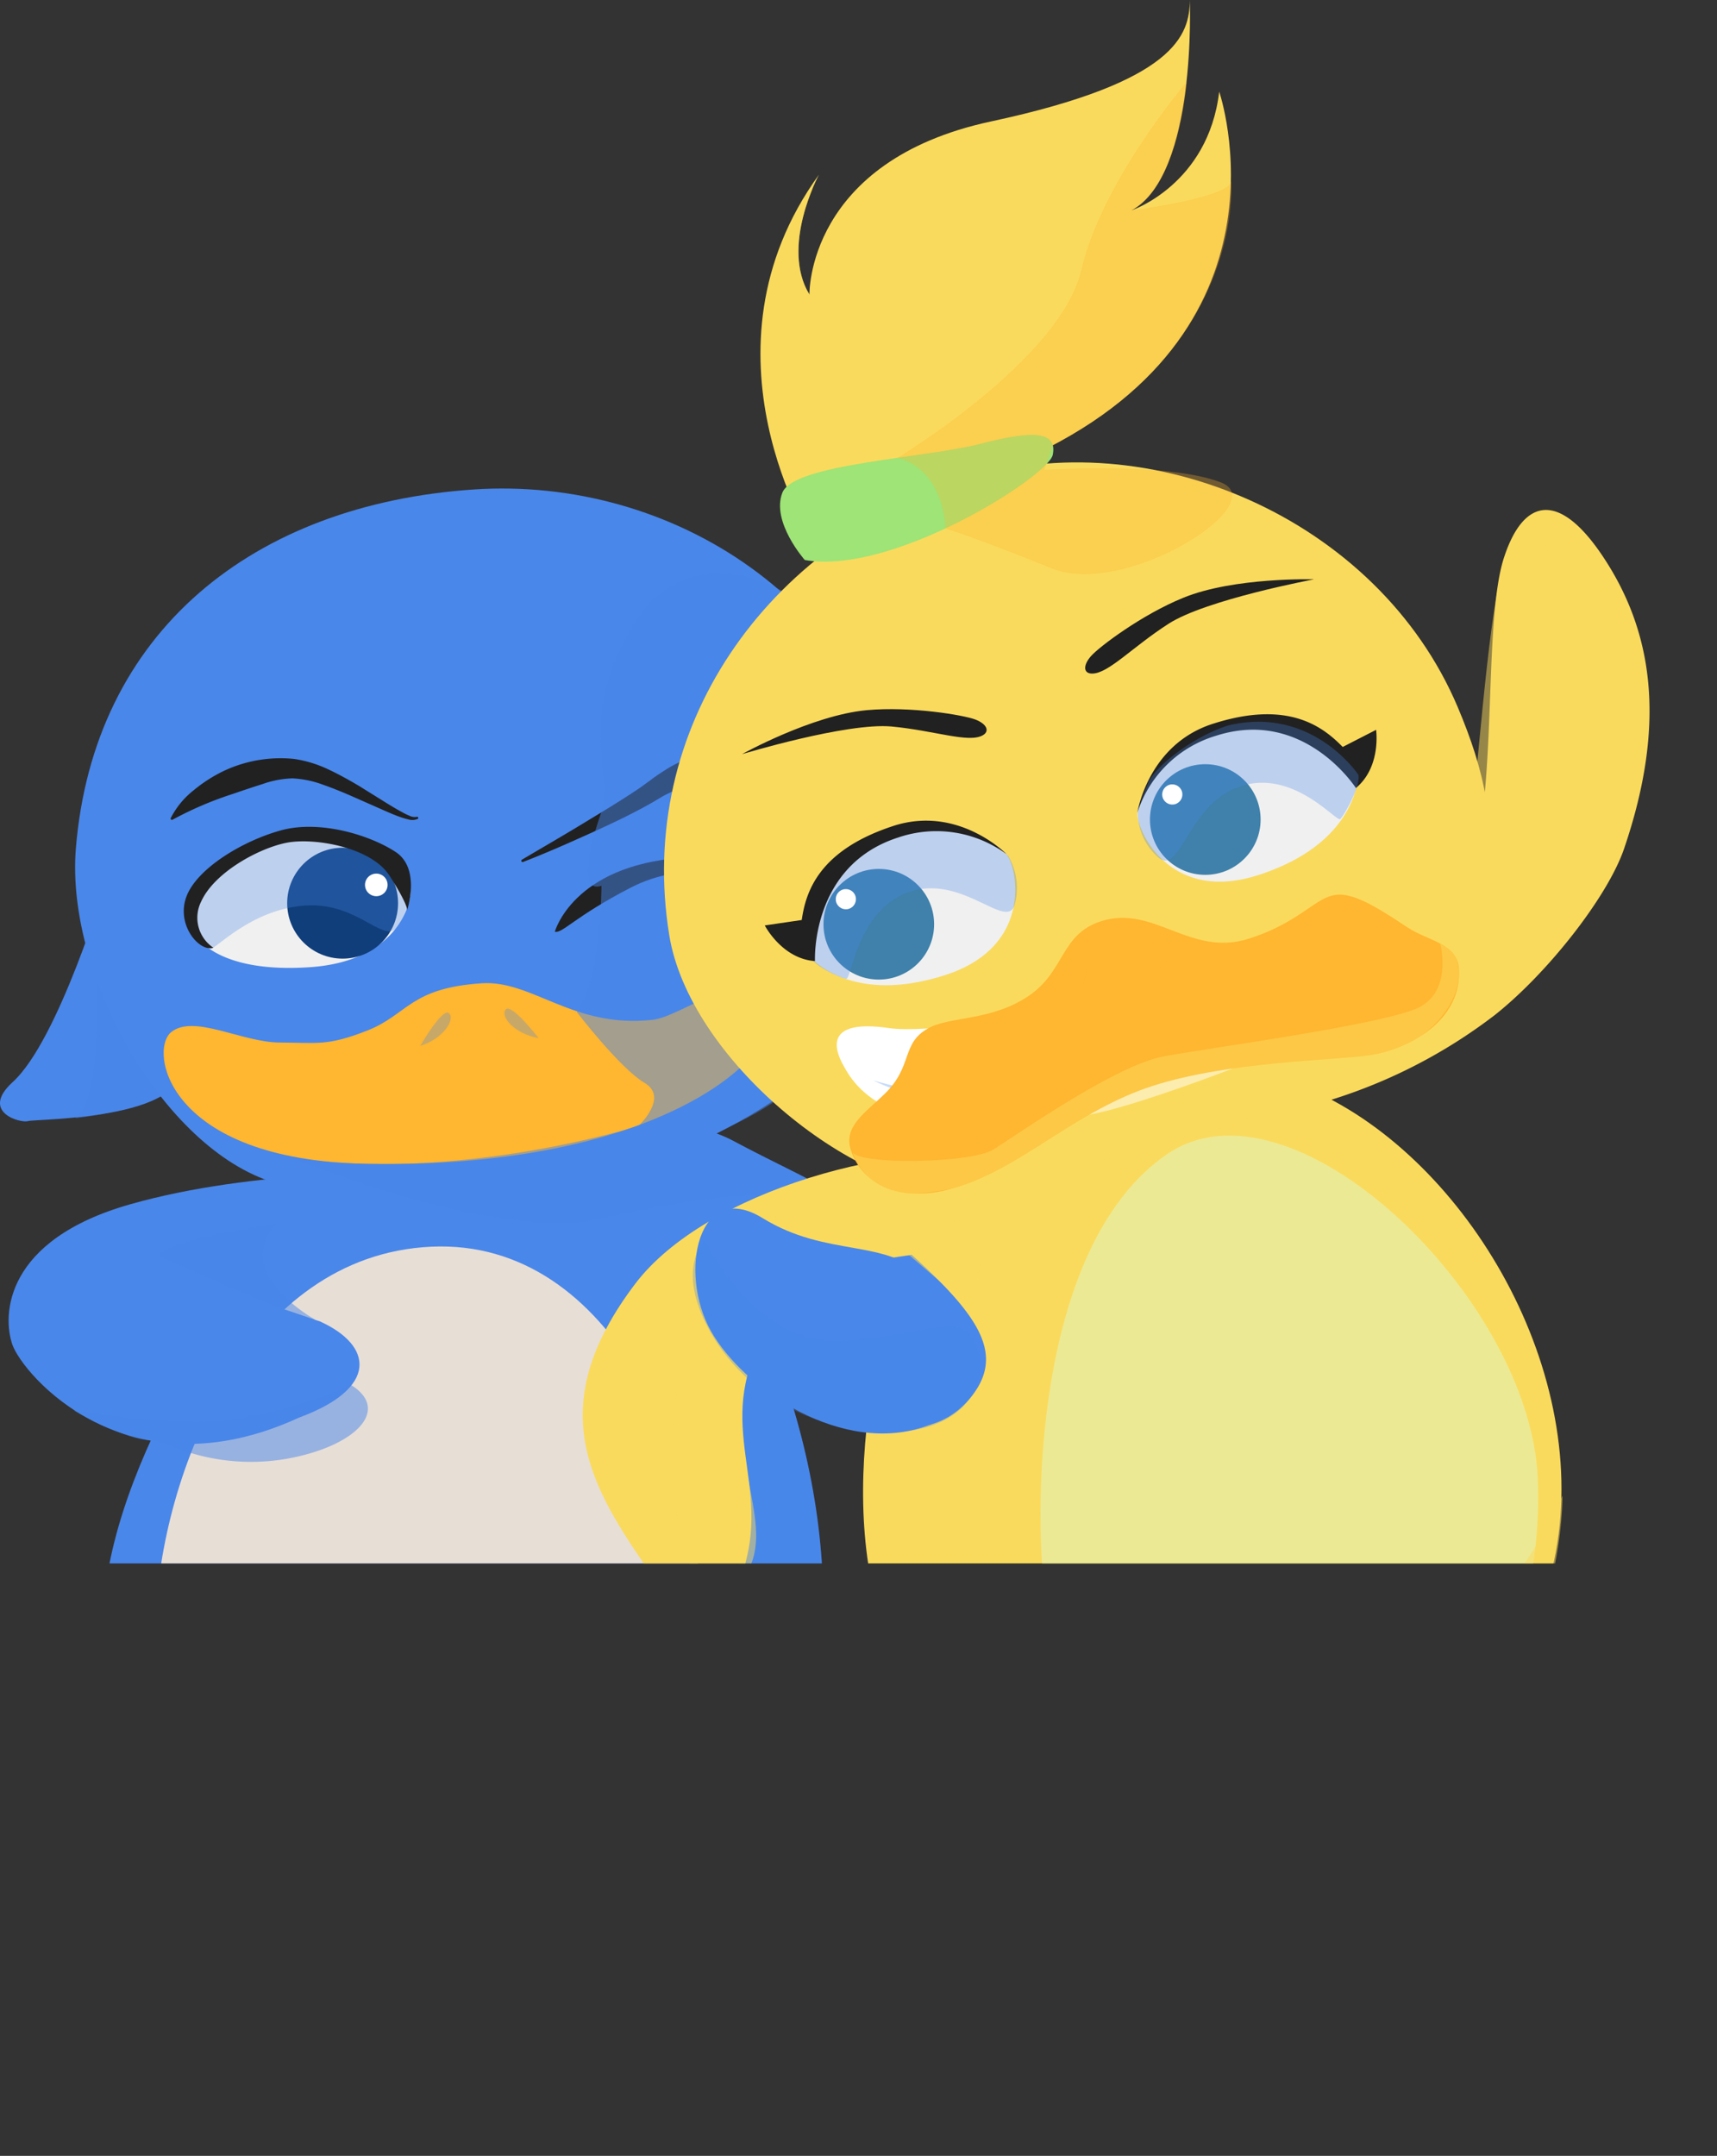<svg xmlns="http://www.w3.org/2000/svg" xmlns:xlink="http://www.w3.org/1999/xlink" viewBox="0 0 278.73 349.95"><rect x="0" y="0" width="278.73" height="349.95" fill="#333333" stroke="none"/><defs><style>.cls-1{fill:none;}.cls-2{isolation:isolate;}.cls-3{clip-path:url(#clip-path);}.cls-17,.cls-4{fill:#ffb630;}.cls-5,.cls-6{fill:#fada5c;}.cls-11,.cls-5{opacity:0.5;}.cls-11,.cls-17,.cls-5,.cls-8{mix-blend-mode:multiply;}.cls-7{fill:#ece994;}.cls-11,.cls-8,.cls-9{fill:#4987ea;}.cls-17,.cls-8{opacity:0.3;}.cls-10{fill:#e7ded6;}.cls-12{fill:#f0f0f0;}.cls-13{fill:#103e7b;}.cls-14{fill:#fff;}.cls-15{fill:#212121;}.cls-16{fill:#3f81aa;}.cls-18{fill:#9ee476;}</style><clipPath id="clip-path" transform="translate(-20.36 -7.22)"><rect class="cls-1" width="299" height="261"/></clipPath></defs><title>Patitos_1</title><g class="cls-2"><g id="Layer_2" data-name="Layer 2"><g id="Layer_2-2" data-name="Layer 2"><g class="cls-3"><g id="Patitos"><g id="Suki_Kuno" data-name="Suki Kuno"><g id="Patas_suki" data-name="Patas suki"><path id="pata_der" data-name="pata der" class="cls-4" d="M202.57,298.13c3.18,10.32,4.36,17.57-1.59,27.05-1.68,1.18-4.45,1.25-4.77,4.17-.16,1.46-1.5,1.55,3.12,3.58S214,343.21,220,345c1.53.45,12-6.28,11-8-1.56-2.78-8.95-3.58-9.47-7.65,8.73-10.14,14.73-23.8,12.11-36.78S201.76,283.86,202.57,298.13Z" transform="translate(-20.36 -7.22)"/><path class="cls-5" d="M230.76,316.25a27.91,27.91,0,0,0-14-5.52c-4.74-.34-7.14.79-11.16,2.28a19.67,19.67,0,0,0-.77-7.46c8.86-.24,21.23,1.16,29-3.68C233.47,306.89,232.8,311.63,230.76,316.25Z" transform="translate(-20.36 -7.22)"/><path class="cls-4" d="M267,265s24-2,27,5-5,18-5,18,6,12,8,12,3,6,1,6-12,0-16-3-13-13-12-15l-11-6Z" transform="translate(-20.36 -7.22)"/><path class="cls-5" d="M269.13,287.5S273,272,277,269a19.45,19.45,0,0,1,8.19-3.56S276,264,272,265c0,0-2.75,6.5-4.37,10.75a49.68,49.68,0,0,1-4.38,8.38Z" transform="translate(-20.36 -7.22)"/></g><g id="Panza_suki" data-name="Panza suki"><path id="panza" class="cls-6" d="M199.62,172.3C192.37,171.54,184,176,180,184s-6.32,13.6-12,27c-7.77,18.33-12.72,52.54,1.6,71.44S195,308.25,220,308s42.52-13.37,51.56-43.23S261.53,199.31,237,186C217.79,175.57,211.58,173.55,199.62,172.3Z" transform="translate(-20.36 -7.22)"/><path id="Panza_brillo" data-name="Panza brillo" class="cls-7" d="M270,247.14c-1.3-29.27-39.9-66.59-60.26-52.52s-21.55,53.41-20,69.13S203,309.82,228.75,307,271.27,276.42,270,247.14Z" transform="translate(-20.36 -7.22)"/><path id="sombra_panza" data-name="sombra panza" class="cls-5" d="M183.16,297.81S214,320,246,301c28.62-17,28-51,28-51s-8.66,23.43-37,36S185.8,298.83,183.16,297.81Z" transform="translate(-20.36 -7.22)"/></g><g id="Patas_Kuno" data-name="Patas Kuno"><path id="pata_izq" data-name="pata izq" class="cls-4" d="M102,314l5,33a8.76,8.76,0,0,0-2,6c0,2,2,2,4,2h31c1,0,1-3-1-4-3.22-1.61-12-8-12-8s7-26,8-35S100,296,102,314Z" transform="translate(-20.36 -7.22)"/><path class="cls-8" d="M130.08,330s-9.5-3-15.5-3a15.3,15.3,0,0,0-10,4L102,314s30.67-.67,33-4Z" transform="translate(-20.36 -7.22)"/><path id="pata_izq-2" data-name="pata izq" class="cls-4" d="M89.6,312.93c-8.69,8.39-7.63,14.39-.66,23.29,1.73,1.22,3.46,1,4.06,3.78.3,1.41.53,3.95-4,6s-14.4,8.42-20,11c-2.8,1.29-10.18-5-9-7,1.91-3.18,10.37-4.13,9.78-9.31C55.34,328.77,55,312.72,62.4,299S97.68,300.71,89.6,312.93Z" transform="translate(-20.36 -7.22)"/><path class="cls-8" d="M58.68,324.24c4-1.75,8.72-3.76,13-3.47S79.46,324.08,83,326a20.81,20.81,0,0,1,6.66-12.87c-9.32-2.53-22.19-5.67-28.63-13.25C59.28,308.08,56.58,315.83,58.68,324.24Z" transform="translate(-20.36 -7.22)"/></g><g id="Panza_kuno" data-name="Panza kuno"><path id="panza-2" data-name="panza" class="cls-9" d="M93.47,179.74c-14.3,12.65-22,14.17-33.26,33.3S29.9,261.43,39.7,287.58,70,320.27,95.19,320.66s45.42-8.11,55.08-32.48S149,224.6,135,206,112.18,187.58,93.47,179.74Z" transform="translate(-20.36 -7.22)"/><path id="Panza_brillo-2" data-name="Panza brillo" class="cls-10" d="M133.94,271.82c1.37-26.54-13.89-63.61-43.58-62.23s-44,36.24-44.8,61.42,15.61,48.17,43.61,49.26S132.56,298.36,133.94,271.82Z" transform="translate(-20.36 -7.22)"/><path id="sombra_panza-2" data-name="sombra panza" class="cls-8" d="M39,285c5.67,24.63,30.56,35,54,36,23,1,49-9,55-29-5.2,17.33-30.82,14.22-49.78,13.64S55.52,296.05,39,285Z" transform="translate(-20.36 -7.22)"/><path class="cls-8" d="M150.58,287S147,268.83,140.5,263.92c0,0-1.83-34.42-.17-36.17l8.84,8.17a109.07,109.07,0,0,1,3,12.58c.83,5.5,2.5,15.17,1.66,21.83S152.17,283,150.58,287Z" transform="translate(-20.36 -7.22)"/></g><path id="mano_izq" class="cls-9" d="M119.86,190.41s10.72-2.67,19.54,2c10.69,5.7,16.36,7.59,23.36,13.58,15.38,13.17,21.49,20.17,15.24,28-8,10-22.83,3.14-29-4s-5.31-9.89-13.07-20.83A140.81,140.81,0,0,0,119.86,190.41Z" transform="translate(-20.36 -7.22)"/><path class="cls-9" d="M86.2,197.64s-24.32-.73-44.72,5.07-20.77,18-19.11,22.78,18.5,24.74,46.52,11.85c13-4.79,12-11.73,3.43-15.61l-8.47-2.88Z" transform="translate(-20.36 -7.22)"/><path class="cls-11" d="M65,206s-16,2-19,5c0,0,24,10.83,25.5,10.42C71.5,221.42,58,214,65,206Z" transform="translate(-20.36 -7.22)"/><path class="cls-11" d="M47.33,241.58A33.78,33.78,0,0,0,67,244c11-2,16.83-7.83,10.42-11.92,0,0-13.42,5.92-24.42,5.92a125,125,0,0,1-20.67-1.83S40.67,241,44.83,241Z" transform="translate(-20.36 -7.22)"/><g id="Cara_kuno" data-name="Cara kuno"><path class="cls-9" d="M37.5,150.48s-7.62,25.59-15.06,32.37c-5.4,4.91,1.27,6.73,2.48,6.35s29.2-.18,24-10.92C46.51,173.18,39.92,153.69,37.5,150.48Z" transform="translate(-20.36 -7.22)"/><path class="cls-11" d="M47.46,184.6s-8.57-9.17-11.5-20.93c0,0,1.36,22.1-3.42,25.06C32.54,188.73,43,187.64,47.46,184.6Z" transform="translate(-20.36 -7.22)"/><path id="cabeza" class="cls-9" d="M97.2,86.68c32.35-2.19,64.43,18.37,69.94,52.85,3.64,22.82-6.39,43.82-43.13,57.07-21.49,7.74-39.09,7.81-58.3,2.82C47.6,194.72,31,166.13,32.67,145,35.55,109.64,61.58,89.1,97.2,86.68Z" transform="translate(-20.36 -7.22)"/><path id="ojo_der" data-name="ojo der" class="cls-12" d="M51.17,157.52s2.28,7.86,19.5,6.7c15.48-1.05,17.21-12.2,16.08-14.13S78,142.39,69,143s-11.94,4.55-14.31,7.26A16.93,16.93,0,0,0,51.17,157.52Z" transform="translate(-20.36 -7.22)"/><circle id="pupila_der" class="cls-13" cx="55.62" cy="146.61" r="9"/><path id="ojo_der-2" data-name="ojo_der" class="cls-8" d="M51.17,157.52s.18-2.45,2.59-6.19,7.48-7,14.49-8c6-.4,13.37,2.6,15.44,4.72s3,3.34,3,3.34.75,1.79-1.48,5.82-6.26-3.58-15.24-3-14.79,7.35-15.56,7.07-3-1.89-3.26-3.79" transform="translate(-20.36 -7.22)"/><circle id="brillo_ojo_der" data-name="brillo ojo der" class="cls-14" cx="80.98" cy="150.66" r="1.83" transform="matrix(1, -0.07, 0.07, 1, -30.44, -1.35)"/><path class="cls-15" d="M88.17,140.15a2.21,2.21,0,0,1-1.53.08,12.33,12.33,0,0,1-1.35-.4c-.88-.31-1.73-.68-2.57-1.05l-5-2.21c-1.65-.73-3.32-1.41-5-2a16.48,16.48,0,0,0-4.89-1,15.85,15.85,0,0,0-4.84.92c-1.62.51-3.25,1.06-4.88,1.62a57.1,57.1,0,0,0-9.74,4.17h0a.22.22,0,0,1-.29-.08.25.25,0,0,1,0-.19,13.6,13.6,0,0,1,3.67-4.47,23.84,23.84,0,0,1,4.84-3.13,21.63,21.63,0,0,1,11.48-2,19.53,19.53,0,0,1,5.65,1.73c1.72.81,3.34,1.72,4.93,2.66l4.66,2.9c.77.47,1.55.94,2.34,1.36a10,10,0,0,0,1.19.58,1.89,1.89,0,0,0,1.15.18h0a.2.2,0,0,1,.26.11A.18.18,0,0,1,88.17,140.15Z" transform="translate(-20.36 -7.22)"/><path class="cls-15" d="M105.07,146.78c3.17-1.88,6.35-3.71,9.48-5.61s6.29-3.79,9.28-5.79c.37-.25.74-.5,1.08-.76l1.12-.82c.79-.59,1.6-1.14,2.44-1.66a17,17,0,0,1,5.46-2.28,16.25,16.25,0,0,1,6-.2,10.81,10.81,0,0,1,5.42,2.36.21.21,0,0,1,0,.3.19.19,0,0,1-.17.07A27.83,27.83,0,0,0,135,133.84c-1.6.5-3.23,1-4.82,1.59a19.68,19.68,0,0,0-2.32,1.1l-1.18.7c-.41.26-.83.48-1.24.71-3.28,1.82-6.62,3.36-10,4.88s-6.75,3-10.17,4.32A.2.2,0,0,1,105,147,.19.19,0,0,1,105.07,146.78Z" transform="translate(-20.36 -7.22)"/><path class="cls-9" d="M159.39,137.2s11,24.33,19.29,30c6,4.14-.36,6.84-1.6,6.63s-29,3.77-25.3-7.58C153.51,160.91,157.41,140.71,159.39,137.2Z" transform="translate(-20.36 -7.22)"/><path class="cls-15" d="M55,161.06a5.85,5.85,0,0,1-2-7.46c2.16-4.83,9.56-8.78,14-9.6s13.6.74,16.57,5.34,2.89,5.59,2.89,5.59,2.25-6.69-1.87-9.41S72.32,140.27,66,142s-13.74,6.25-15.4,10.82S52.73,161.81,55,161.06Z" transform="translate(-20.36 -7.22)"/><path class="cls-4" d="M98.59,166.83c-11.77.77-12,5.1-18.67,7.7-6.44,2.52-8,1.94-14.14,1.92s-13.94-4.65-17.62-1.7-.75,20.74,31.53,21.38c51,1,70.07-20.2,64.92-25.9s-13.58,2-18.31,2.53C113.41,174.2,106.79,166.3,98.59,166.83Z" transform="translate(-20.36 -7.22)"/><path class="cls-15" d="M110.43,158.46s2.89-10.66,20.51-12c7.38-.89,13.27,3.66,11,3.44s-10.21-3.24-19.26,1.44S111.63,158.8,110.43,158.46Z" transform="translate(-20.36 -7.22)"/><path id="nariz_der" class="cls-8" d="M88.58,177c3.92-1.27,5.71-4.39,4.65-5.32S88.58,177,88.58,177Z" transform="translate(-20.36 -7.22)"/><path id="nariz_izq" class="cls-8" d="M107.79,175.73c-4.06-.73-6.26-3.58-5.33-4.65S107.79,175.73,107.79,175.73Z" transform="translate(-20.36 -7.22)"/><path class="cls-11" d="M147,103s-15-9-24,6-3,24-5,30c0,0-5,13.63,0,12,0,0,0,15-4,20.5,0,0,7,9.13,11,11.5s-1,7-1,7-29.5,9.25-56.25,5.13c0,0,33.25,13.87,50.25,9.87s26.38-3.87,26.38-3.87l6.75-2.63-14.63-7.37S149,186,151,181s10.5-12.5,10.5-31.5,4-24-4-35S147,103,147,103Z" transform="translate(-20.36 -7.22)"/></g><g id="brazos_suki" data-name="brazos suki"><path id="mano_izq-2" data-name="mano_izq" class="cls-6" d="M232,187a85.24,85.24,0,0,0,31-15c8.63-6.83,18.35-19.25,21-27,7.05-20.65,4.45-35.22-3-46.79s-13.34-10.15-16.49-.48-1.31,33.76-4.56,47.92C258.22,153,229,172,228,176,225.14,187.46,232,187,232,187Z" transform="translate(-20.36 -7.22)"/><path id="sombra_mano_der" data-name="sombra mano der" class="cls-5" d="M274.27,106.51c1,9.8,1.65,26.09-6.27,42.49s-38,35-38,35,27.78-27.8,29.73-48.33c1.85-19.37,3.32-36.48,6.22-41.08S273.31,96.84,274.27,106.51Z" transform="translate(-20.36 -7.22)"/><path id="mano_der" class="cls-6" d="M185,208c1.83-.53,6.37-11.94,1.19-12.88-19.63-3.54-51.35,5.5-62.71,20.49-14.72,19.41-7.79,32,1.45,45.5s13.25,13.05,16.65-1-6.26-23.5,4.71-39.15C154.53,209.22,170,212.31,185,208Z" transform="translate(-20.36 -7.22)"/><path id="sombra_mano_der-2" data-name="sombra mano der" class="cls-5" d="M130.11,252.32c-2.18-10.83-.5-37.14,16.71-45C157.38,202.56,164,203,170,204s8,3,9,4,1,4,0,6a6.26,6.26,0,0,1-4,3l-7-6c-12.61,1.65-21.69,7.05-25.34,16.31-6,15.2,4.55,27.51-1.51,35.84S132.29,263.14,130.11,252.32Z" transform="translate(-20.36 -7.22)"/></g><g id="Suki_cabeza" data-name="Suki cabeza"><path id="cabeza-2" data-name="cabeza" class="cls-6" d="M177.23,85C206.75,75.58,244,91.26,257,122c8.6,20.35,9.25,38.23-21.83,58.93C217,193,195.39,201,176.42,200.76,158.53,200.54,132.23,179,129,159,123.58,125.48,144.71,95.41,177.23,85Z" transform="translate(-20.36 -7.22)"/><path class="cls-14" d="M241,155s-35.89,13.62-44.57,15.33c-11.36,2.24-25.79,4.64-31.78,3.77-10.55-1.52-8.83,3.51-7.35,6.12s7.28,14.46,40.7,7.78c10-2,41.3-14.08,43-17C244.48,165,241,155,241,155Z" transform="translate(-20.36 -7.22)"/><path class="cls-8" d="M162.12,182.6a33.77,33.77,0,0,0,9.1,2.92l.53-1.24S169.7,184.76,162.12,182.6Z" transform="translate(-20.36 -7.22)"/><path id="boca" class="cls-4" d="M199.1,156.76c8.58-2.74,14.48,5.88,24,2.83s11.17-7.76,15.59-7.08c2.51.39,5.5,2.15,10.05,5.19,3.47,2.31,8.19,2.63,8.46,6.74.55,8.59-8.39,13.18-14.41,14.06s-22.78,1-35.16,4.94-21,13-31.52,16.37-16.08-1.06-17.63-5.92c-1.22-3.81,2.29-6,5.49-9.1,4.66-4.54,2.63-8.19,7.09-10.66,3.49-1.95,10.13-1.14,16.19-5.18S192.44,158.9,199.1,156.76Z" transform="translate(-20.36 -7.22)"/><path id="ojo_izq" data-name="ojo izq" class="cls-12" d="M240.83,132.93s.17,11.1-16.28,16.36c-14.78,4.72-19.88-7.95-19.53-10.16s3.23-10.48,11.8-13.22,13.91.22,17.12,1.88A30.7,30.7,0,0,1,240.83,132.93Z" transform="translate(-20.36 -7.22)"/><path id="pestaña_izq" data-name="pestaña izq" class="cls-15" d="M205,139.13s1.67-11,12.19-14.4c12.38-4,18,.54,21.14,3.74l5.42-2.78s.87,6-3.28,9.45c0,0-8.38-13.07-22.67-8.5A19.16,19.16,0,0,0,205,139.13Z" transform="translate(-20.36 -7.22)"/><circle id="pupila_der-2" data-name="pupila_der" class="cls-16" cx="195.66" cy="133.03" r="8.98"/><path id="ojo_izq-2" data-name="ojo_izq" class="cls-8" d="M240.83,132.93s-7.49-11.25-21.13-7.94c-5.71,1.82-11.9,6.69-13,9.41a35,35,0,0,0-1.64,4.73,9.69,9.69,0,0,0,3.38,7.31c3.56,2.93,4.82-8.88,13.39-11.62s15.49,5.9,16.1,5.35,3.36-5.36,2.94-7.24" transform="translate(-20.36 -7.22)"/><circle id="brillo_ojo_der-2" data-name="brillo ojo der" class="cls-14" cx="210.67" cy="136.17" r="1.64" transform="translate(-51.85 63.5) rotate(-17.75)"/><path id="ceja_izq" data-name="ceja izq" class="cls-15" d="M233.68,101.26s-17.5,3.27-23.62,7.21c-5.95,3.83-9.77,8.1-12.42,8.09-1.41,0-1.5-1.32-.18-2.83s8.29-6.76,15-9.48C220.71,100.88,233.68,101.26,233.68,101.26Z" transform="translate(-20.36 -7.22)"/><path id="ceja_der" data-name="ceja der" class="cls-15" d="M140.81,129.64s17-5.16,24.28-4.49c7,.66,12.41,2.69,14.75,1.46,1.25-.66.73-1.87-1.14-2.59s-10.47-2.18-17.65-1.52C152.14,123.33,140.81,129.64,140.81,129.64Z" transform="translate(-20.36 -7.22)"/><path id="ojo_der-3" data-name="ojo der" class="cls-12" d="M151,161.63s6.3,9.14,22.74,3.89c14.78-4.73,11.59-18,10-19.61s-8.71-6.67-17.29-3.93-11.2,8.26-12.85,11.46A31,31,0,0,0,151,161.63Z" transform="translate(-20.36 -7.22)"/><circle id="pupila_der-3" data-name="pupila_der" class="cls-16" cx="142.66" cy="150.03" r="8.98"/><path id="ojo_der-4" data-name="ojo_der" class="cls-8" d="M151.73,162.37s-.59-14.42,12.44-19.64c5.72-1.82,13.61-.67,16.12.89s3.74,2.52,3.74,2.52A10.31,10.31,0,0,1,185.1,154c-1.2,4.45-8.36-4.81-16.93-2.07s-9.61,14.27-10.43,14.18-5.27-2-6-3.76" transform="translate(-20.36 -7.22)"/><path id="pestaña_der" data-name="pestaña der" class="cls-15" d="M183.8,145.91s-7.77-8-18.29-4.66c-12.38,4-14.36,10.89-15,15.31l-6,.88s2.78,5.41,8.15,5.79c0,0-.76-15.5,13.53-20.07A19.2,19.2,0,0,1,183.8,145.91Z" transform="translate(-20.36 -7.22)"/><circle id="brillo_ojo_der-3" data-name="brillo ojo der" class="cls-14" cx="157.67" cy="153.17" r="1.64" transform="translate(-59.55 48.15) rotate(-17.75)"/><path id="nariz_der-2" data-name="nariz_der" class="cls-17" d="M192.93,170.29c3.5-2.17,4.49-5.64,3.24-6.29S192.93,170.29,192.93,170.29Z" transform="translate(-20.36 -7.22)"/><path id="nariz_izq-2" data-name="nariz_izq" class="cls-17" d="M211.27,164.43c-4.12.26-6.94-2-6.29-3.25S211.27,164.43,211.27,164.43Z" transform="translate(-20.36 -7.22)"/><path id="Sombra_boca" data-name="Sombra boca" class="cls-5" d="M158.79,194.32s2.28,7.67,11.38,6.6A359.81,359.81,0,0,0,206,194a162.2,162.2,0,0,0,28-10c3.84-1.92,14.64-5.27,19.85-11.14s2.79-10.43,2.79-10.43a6.53,6.53,0,0,0-2.48-2s2,7.48-3.36,10.26-33.61,6.54-41.53,8-24.2,13-27.71,15.15S160.66,196.35,158.79,194.32Z" transform="translate(-20.36 -7.22)"/><path class="cls-6" d="M152.36,95.12s-19.86-30.8.95-59.55c0,0-6.34,11.67-1.55,19.47,0,0-.51-21.68,29.49-28.11S213.49,12.86,213.5,7.22c0,0,1.21,28.35-9.45,34.15,0,0,12.45-4.18,14.23-19.27,0,0,13.61,39.54-32,59.81C171.62,93.16,156.44,103.45,152.36,95.12Z" transform="translate(-20.36 -7.22)"/><path class="cls-18" d="M151,98.12s-5.47-6.18-3.64-10.91,23.1-5.58,32.36-8,12.22-1.61,11.54,1.84S165.26,100.67,151,98.12Z" transform="translate(-20.36 -7.22)"/><path class="cls-17" d="M166.07,81.53s26.43-15.91,29.82-30.47S213,20.54,213,20.54s-1.21,16.65-8.91,20.83c0,0,16.18-2.13,16.12-4.77,0,0,2.35,26.39-28.89,42.89l-1.45,4s19.71-1.33,28.6,2-15.41,18.85-27.36,14S173.84,93,173.84,93,173.78,83.61,166.07,81.53Z" transform="translate(-20.36 -7.22)"/><path class="cls-5" d="M152.31,37.72s-5.13,8.89-5.16,17.8,6.67,15.87,6.67,15.87-3-12.08-2.07-16.47C151.75,54.92,147.45,49.41,152.31,37.72Z" transform="translate(-20.36 -7.22)"/></g><g id="mano_encima_kuno" data-name="mano encima kuno"><path class="cls-9" d="M170.52,214.56c-6.35-6.39-15.87-3.14-26.36-9.61s-13.71,8.89-8.4,18.32,21.42,20.38,35.09,15.4S176.87,221,170.52,214.56Z" transform="translate(-20.36 -7.22)"/><path class="cls-8" d="M134.82,208.64s8.06,16.79,21.71,16.2,19.19-4.71,21.81-.25,1.08,12.44-8.75,14.6-25.77-2-33.59-15.19C129.93,213.74,134.33,208.88,134.82,208.64Z" transform="translate(-20.36 -7.22)"/></g></g></g></g></g></g></g></svg>